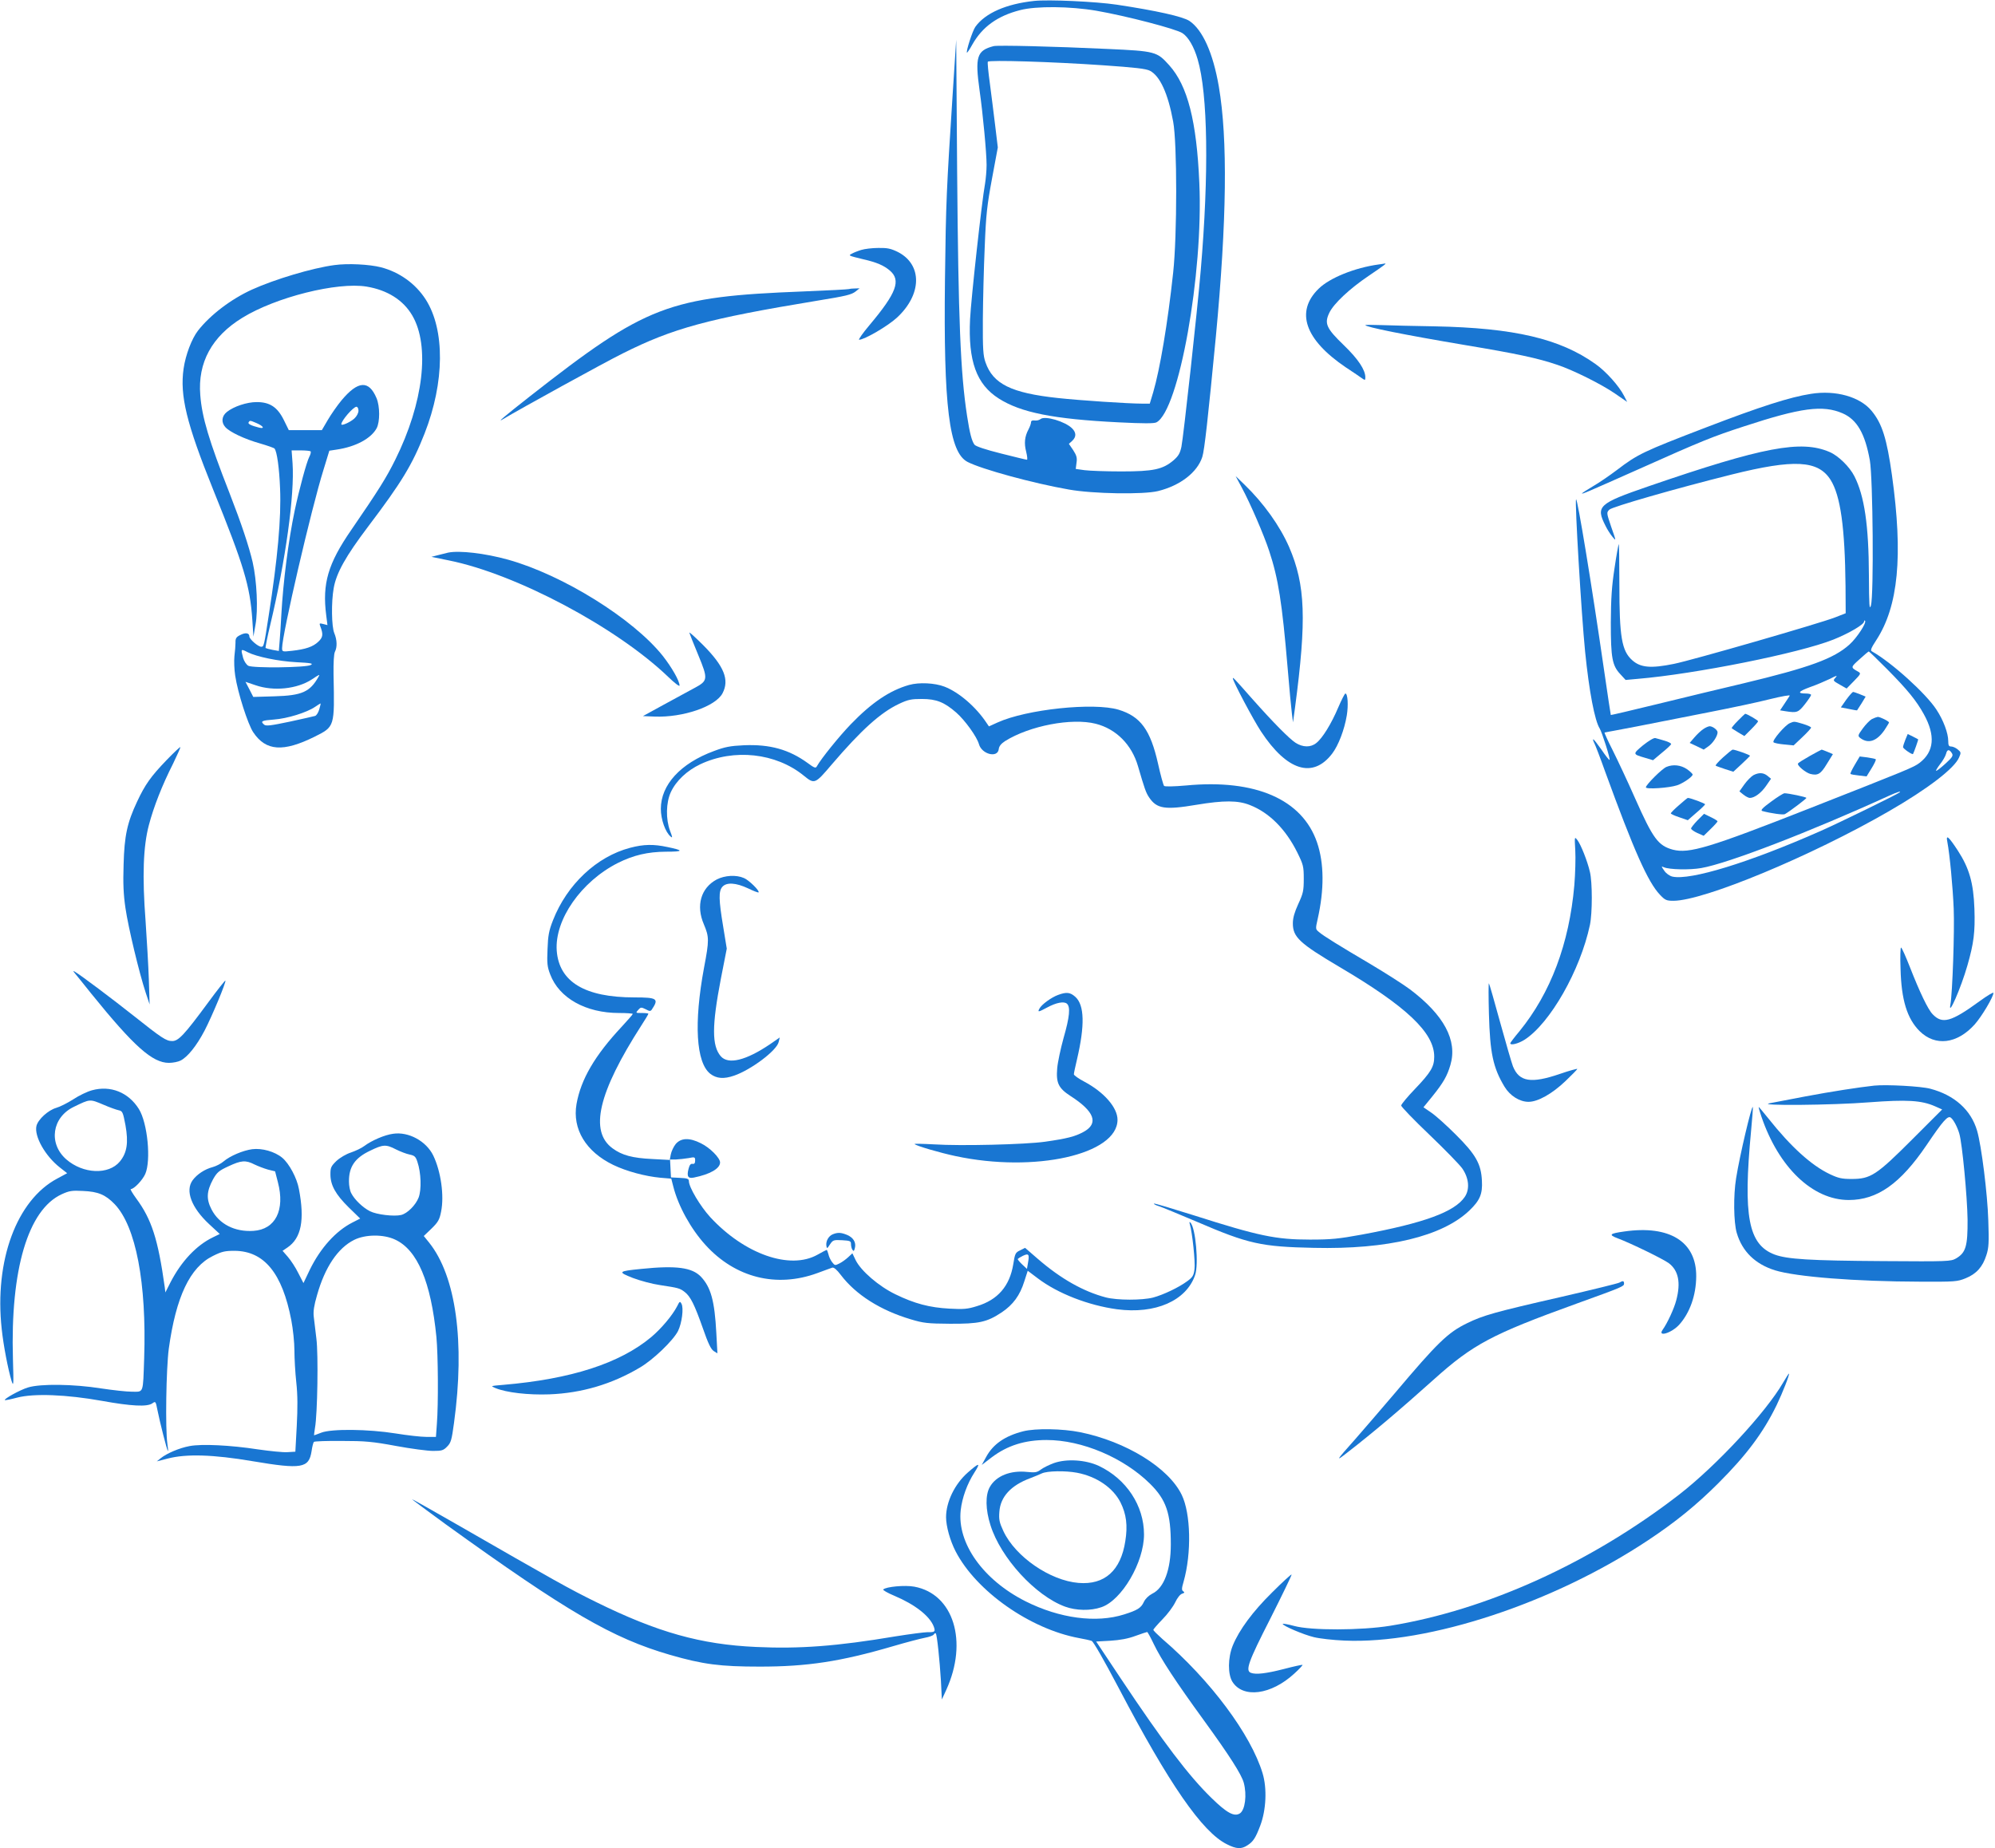 <?xml version="1.0" standalone="no"?>
<!DOCTYPE svg PUBLIC "-//W3C//DTD SVG 20010904//EN"
 "http://www.w3.org/TR/2001/REC-SVG-20010904/DTD/svg10.dtd">
<svg version="1.0" xmlns="http://www.w3.org/2000/svg"
 width="1280pt" height="1186pt" viewBox="0 0 1280 1186"
 preserveAspectRatio="xMidYMid meet">
<g transform="translate(0,1186) scale(0.1,-0.1)"
fill="#1976d2" stroke="none">
<path d="M6635 11854 c-179 -19 -314 -78 -377 -166 -19 -27 -61 -158 -54 -166
2 -1 18 22 35 53 64 113 161 183 306 220 103 27 320 25 490 -4 190 -33 513
-117 552 -144 38 -25 74 -88 97 -167 66 -222 73 -733 20 -1354 -21 -252 -111
-1070 -124 -1133 -9 -42 -19 -59 -51 -87 -69 -58 -128 -71 -334 -71 -99 0
-205 4 -236 8 l-57 8 5 40 c5 31 0 47 -21 80 l-28 41 21 19 c27 25 27 53 0 80
-45 45 -175 83 -203 60 -8 -7 -25 -11 -38 -9 -15 2 -23 -2 -23 -12 0 -8 -7
-28 -16 -45 -25 -47 -29 -89 -15 -144 7 -28 9 -51 5 -51 -5 0 -79 18 -166 40
-100 25 -163 46 -171 57 -17 24 -30 72 -47 183 -43 279 -56 616 -64 1570 l-6
845 -23 -355 c-39 -607 -43 -682 -49 -1180 -10 -817 27 -1113 145 -1174 91
-47 420 -137 649 -177 156 -28 480 -33 573 -10 142 35 252 120 284 219 14 43
37 253 87 772 70 744 77 1267 19 1605 -37 215 -104 364 -189 421 -44 28 -208
65 -466 104 -134 20 -438 34 -530 24z"/>
<path d="M6375 11564 c-108 -28 -120 -68 -90 -284 21 -147 45 -401 45 -479 0
-35 -5 -90 -10 -120 -20 -107 -90 -742 -96 -869 -13 -269 41 -418 184 -509
141 -90 349 -132 769 -153 161 -8 228 -8 243 0 144 77 301 952 275 1535 -17
397 -75 625 -193 756 -79 88 -88 91 -397 105 -339 16 -704 25 -730 18z m705
-123 c203 -14 273 -22 298 -35 64 -33 116 -145 149 -326 26 -137 26 -733 0
-970 -35 -326 -85 -620 -128 -767 l-22 -73 -48 0 c-91 0 -404 21 -541 36 -299
32 -417 90 -465 229 -15 42 -18 84 -17 275 1 124 6 333 12 465 8 207 15 268
47 440 l37 199 -17 141 c-9 77 -25 199 -34 270 -10 72 -16 134 -13 139 7 12
410 0 742 -23z"/>
<path d="M5525 10256 c-23 -7 -50 -18 -60 -24 -23 -12 -23 -12 75 -36 84 -19
130 -39 168 -71 75 -63 45 -144 -130 -352 -43 -51 -72 -93 -66 -93 34 0 183
87 242 141 162 149 165 341 7 422 -45 22 -67 27 -125 26 -39 0 -89 -6 -111
-13z"/>
<path d="M2145 10159 c-142 -19 -382 -91 -528 -157 -136 -62 -268 -163 -347
-264 -40 -52 -79 -154 -92 -243 -25 -174 19 -353 189 -775 199 -492 237 -619
252 -838 l7 -107 13 75 c18 96 9 284 -18 403 -24 102 -71 244 -148 442 -133
340 -177 487 -188 630 -17 208 74 376 270 496 214 132 609 231 797 200 133
-22 235 -86 293 -185 115 -196 72 -562 -109 -926 -57 -115 -105 -192 -282
-450 -150 -217 -187 -345 -161 -548 l8 -63 -27 7 c-24 6 -26 5 -20 -12 21 -54
19 -73 -12 -102 -34 -32 -80 -48 -169 -58 -62 -7 -63 -6 -63 18 0 86 188 897
266 1145 l37 121 46 7 c124 18 223 72 258 138 21 41 21 139 -1 192 -49 117
-119 113 -225 -14 -28 -34 -67 -90 -88 -126 l-38 -65 -106 0 -106 0 -32 65
c-41 83 -90 115 -174 115 -63 0 -147 -28 -191 -63 -34 -27 -38 -67 -10 -98 28
-31 122 -76 221 -104 48 -14 91 -29 94 -33 16 -17 31 -127 36 -257 8 -190 -16
-451 -73 -815 -30 -195 -31 -200 -48 -200 -20 0 -76 49 -76 66 0 23 -25 27
-59 9 -25 -12 -31 -22 -30 -48 0 -17 -3 -57 -7 -88 -3 -30 -1 -86 5 -124 16
-109 82 -314 116 -364 81 -121 192 -128 394 -28 129 65 128 61 121 398 -1 78
2 134 9 147 15 29 14 76 -4 119 -18 42 -20 200 -4 289 17 98 78 206 220 394
215 284 284 397 363 598 129 329 132 666 7 861 -65 101 -168 175 -287 206 -75
19 -213 26 -299 14z m155 -934 c0 -15 -11 -36 -26 -50 -26 -24 -84 -50 -84
-37 0 23 77 112 97 112 7 0 13 -11 13 -25z m-656 -79 c45 -19 58 -39 19 -30
-52 13 -74 24 -68 34 8 13 9 13 49 -4z m349 -182 c3 -4 0 -19 -8 -34 -18 -34
-65 -209 -94 -345 -41 -196 -74 -456 -86 -670 -3 -60 -8 -137 -11 -171 l-5
-61 -40 7 c-22 4 -42 10 -45 12 -2 3 11 70 30 149 98 410 157 835 143 1037
l-6 82 58 0 c32 0 60 -3 64 -6z m-404 -1289 c57 -29 197 -58 311 -64 96 -5
112 -8 94 -18 -29 -17 -371 -21 -401 -5 -12 7 -27 29 -33 50 -16 59 -15 60 29
37z m455 -157 c-55 -98 -106 -121 -284 -126 l-135 -4 -25 49 -25 48 65 -22
c116 -40 266 -24 360 37 51 34 54 35 44 18z m4 -211 c-6 -20 -18 -39 -27 -41
-9 -3 -82 -19 -164 -37 -119 -25 -150 -29 -162 -19 -26 22 -17 27 63 33 85 6
210 45 263 81 19 13 35 23 36 22 1 -1 -3 -19 -9 -39z"/>
<path d="M8845 10163 c-153 -21 -314 -86 -385 -156 -150 -147 -88 -326 173
-503 49 -32 97 -65 108 -73 17 -12 19 -11 19 8 0 48 -46 117 -137 205 -114
110 -127 140 -94 209 28 59 131 155 251 236 103 70 119 82 105 80 -6 -1 -23
-4 -40 -6z"/>
<path d="M5445 10005 c-5 -2 -136 -9 -290 -15 -868 -34 -1008 -88 -1755 -673
-169 -133 -219 -175 -170 -145 101 61 644 360 765 420 323 162 547 223 1245
338 191 31 223 39 250 60 l25 20 -30 -1 c-16 0 -34 -2 -40 -4z"/>
<path d="M8760 9774 c0 -12 247 -62 645 -129 324 -54 461 -83 587 -126 102
-34 282 -124 368 -183 l80 -55 -20 39 c-32 63 -115 156 -183 204 -228 163
-523 232 -1032 242 -132 2 -286 6 -342 8 -57 2 -103 2 -103 0z"/>
<path d="M11620 9333 c-136 -21 -326 -82 -675 -216 -404 -155 -437 -171 -571
-273 -45 -34 -113 -81 -153 -104 -39 -23 -71 -44 -71 -46 0 -6 30 7 365 156
409 183 472 208 674 274 366 120 506 139 633 84 92 -40 144 -129 175 -302 20
-115 26 -865 7 -931 -10 -33 -12 0 -13 192 -1 323 -29 511 -93 637 -31 61
-103 132 -160 156 -182 78 -424 33 -1163 -221 -319 -110 -338 -127 -274 -253
11 -23 31 -54 45 -71 24 -29 24 -28 -8 63 -31 92 -31 93 -12 112 18 18 420
134 784 225 401 100 555 92 635 -34 64 -102 92 -305 96 -681 l1 -175 -69 -27
c-98 -38 -918 -275 -1034 -298 -147 -30 -214 -24 -267 24 -67 60 -82 150 -82
483 0 147 -2 264 -4 262 -2 -2 -15 -71 -27 -154 -18 -117 -23 -194 -24 -350 0
-228 9 -276 62 -332 l33 -36 77 7 c370 31 1038 165 1256 252 100 40 197 97
197 116 0 6 3 9 6 5 12 -12 -52 -110 -100 -153 -100 -90 -255 -147 -681 -249
-132 -31 -377 -90 -544 -131 -167 -41 -305 -73 -306 -72 -1 2 -21 134 -44 293
-79 546 -170 1099 -179 1091 -9 -10 34 -735 58 -976 26 -258 62 -445 94 -495
15 -25 69 -195 63 -201 -2 -3 -26 27 -52 66 -27 38 -50 68 -53 66 -2 -2 1 -13
7 -24 6 -11 38 -94 70 -184 184 -505 274 -708 351 -789 33 -35 42 -39 87 -39
194 0 885 287 1383 575 248 143 422 276 450 346 13 29 12 33 -9 50 -13 11 -32
19 -42 19 -15 0 -19 7 -19 35 0 50 -31 134 -76 202 -67 103 -288 303 -413 373
-12 6 -7 20 27 72 142 218 173 540 101 1058 -33 235 -63 332 -131 414 -74 90
-230 134 -388 109z m486 -1765 c133 -134 190 -205 237 -290 76 -137 67 -241
-27 -313 -38 -29 -73 -43 -706 -292 -643 -253 -773 -292 -877 -265 -94 26
-127 70 -242 329 -48 109 -114 249 -145 311 -31 61 -54 112 -51 112 3 0 97 18
208 39 111 22 319 63 462 91 143 28 319 65 392 84 73 18 129 28 126 22 -4 -6
-19 -30 -34 -52 l-28 -42 37 -6 c71 -11 80 -8 122 45 22 28 40 55 40 60 0 5
-15 9 -33 9 -58 0 -50 13 26 41 41 14 98 39 128 53 44 23 50 24 36 8 -18 -19
-17 -20 27 -45 l44 -25 47 48 c43 44 46 49 29 59 -51 29 -52 28 6 80 30 28 57
50 60 51 3 0 55 -51 116 -112z m418 -542 c9 -15 2 -26 -43 -67 -30 -27 -56
-47 -59 -45 -2 3 10 22 26 43 17 21 34 51 38 66 7 30 21 31 38 3z m-335 -250
c-11 -11 -398 -200 -512 -250 -455 -201 -831 -316 -946 -291 -18 4 -40 19 -53
38 -20 29 -21 30 -2 22 34 -15 166 -18 239 -5 170 29 704 235 1205 464 51 23
79 32 69 22z"/>
<path d="M11846 7371 l-35 -50 51 -10 c28 -6 52 -10 53 -9 1 2 14 22 29 45
l26 43 -36 15 c-20 8 -40 15 -44 15 -5 0 -24 -22 -44 -49z"/>
<path d="M11150 7235 c-24 -24 -42 -46 -39 -48 2 -2 21 -14 42 -27 l39 -23 44
44 c24 24 44 47 44 51 0 6 -72 48 -83 48 -1 0 -23 -20 -47 -45z"/>
<path d="M12010 7246 c-14 -8 -40 -35 -59 -61 -32 -44 -32 -47 -15 -61 51 -38
104 -21 154 50 16 25 30 47 30 50 0 8 -57 36 -72 36 -7 -1 -24 -7 -38 -14z"/>
<path d="M11484 7220 c-30 -12 -116 -112 -105 -123 5 -5 36 -11 69 -14 l60 -6
56 53 c31 29 56 57 56 61 0 5 -23 15 -52 24 -58 17 -56 17 -84 5z"/>
<path d="M10929 7182 c-14 -9 -40 -33 -57 -53 l-31 -36 45 -21 45 -22 30 21
c29 20 59 66 59 90 0 15 -30 38 -50 39 -8 0 -27 -8 -41 -18z"/>
<path d="M12225 7114 c-8 -20 -15 -42 -15 -48 0 -10 60 -51 64 -44 6 10 35 92
33 94 -1 1 -17 9 -34 18 l-33 16 -15 -36z"/>
<path d="M10542 7078 c-68 -57 -68 -57 14 -81 l50 -15 56 47 c31 25 58 50 60
56 2 5 -17 15 -41 22 -24 7 -51 15 -60 17 -9 3 -41 -16 -79 -46z"/>
<path d="M11055 7000 c-30 -27 -51 -51 -47 -53 4 -3 31 -12 60 -22 l53 -17 52
48 c29 27 53 51 55 54 2 6 -95 40 -111 40 -4 0 -31 -22 -62 -50z"/>
<path d="M11613 7010 c-39 -22 -74 -44 -77 -49 -8 -12 49 -59 79 -67 48 -12
67 -1 106 64 l39 63 -35 15 c-19 8 -36 14 -37 14 -2 0 -35 -18 -75 -40z"/>
<path d="M11900 6952 c-17 -29 -30 -55 -27 -58 2 -3 26 -7 53 -10 l50 -6 32
52 c18 29 30 55 27 58 -3 3 -27 8 -54 12 l-49 6 -32 -54z"/>
<path d="M10692 6939 c-28 -11 -132 -115 -132 -131 0 -14 149 -4 200 13 39 13
100 55 100 69 0 5 -17 21 -37 35 -39 26 -88 32 -131 14z"/>
<path d="M11250 6886 c-14 -8 -40 -34 -58 -59 l-32 -45 26 -21 c15 -12 33 -21
41 -21 30 0 73 32 104 77 l32 46 -23 19 c-26 21 -55 22 -90 4z"/>
<path d="M11362 6715 c-55 -40 -68 -55 -55 -59 55 -15 134 -26 145 -20 32 18
138 99 138 104 0 6 -115 30 -141 30 -8 -1 -47 -25 -87 -55z"/>
<path d="M10773 6694 c-29 -25 -53 -49 -53 -53 0 -4 24 -15 54 -25 l55 -19 55
48 c31 26 56 51 56 54 0 6 -97 42 -111 41 -2 0 -28 -21 -56 -46z"/>
<path d="M10891 6596 c-22 -23 -41 -47 -41 -52 0 -6 18 -19 40 -29 l41 -18 44
43 c25 24 45 47 45 50 0 3 -20 16 -44 27 l-43 21 -42 -42z"/>
<path d="M7968 8730 c53 -98 142 -304 175 -405 59 -178 83 -333 118 -745 11
-135 24 -270 28 -300 l7 -55 13 95 c75 565 67 787 -38 1030 -59 135 -163 281
-286 400 l-57 55 40 -75z"/>
<path d="M2875 8314 c-11 -3 -40 -10 -64 -16 l-43 -11 112 -23 c432 -87 1077
-430 1408 -748 39 -38 72 -63 72 -55 0 30 -50 117 -108 191 -190 238 -641 519
-993 617 -148 41 -311 60 -384 45z"/>
<path d="M4423 7800 c2 -8 28 -73 57 -143 64 -155 63 -165 -25 -212 -33 -18
-121 -66 -195 -106 l-135 -74 75 -3 c182 -7 392 65 436 150 45 86 10 173 -124
308 -52 52 -92 88 -89 80z"/>
<path d="M7910 7507 c0 -18 132 -267 181 -341 166 -252 332 -304 456 -142 40
52 79 154 94 245 11 66 6 141 -9 141 -4 0 -25 -41 -46 -90 -44 -104 -101 -197
-141 -228 -36 -29 -86 -28 -133 2 -41 27 -142 129 -277 281 -120 136 -125 141
-125 132z"/>
<path d="M5833 7465 c-124 -35 -240 -113 -375 -253 -74 -77 -189 -219 -217
-269 -7 -14 -16 -11 -59 21 -120 87 -242 121 -409 114 -88 -4 -123 -11 -192
-37 -215 -79 -341 -217 -341 -371 0 -68 29 -150 63 -178 13 -11 12 -5 -4 37
-28 75 -26 181 5 248 34 73 103 138 189 179 216 102 485 73 664 -73 69 -56 72
-55 179 71 190 222 313 333 431 389 59 28 79 32 148 32 93 0 144 -21 220 -87
57 -50 133 -156 146 -203 18 -65 120 -91 127 -32 2 19 15 35 41 52 157 98 427
150 581 111 131 -33 231 -134 271 -271 43 -147 51 -171 72 -202 49 -73 102
-81 304 -47 175 29 266 29 343 -2 123 -48 229 -154 303 -303 39 -79 42 -90 42
-170 0 -77 -4 -94 -35 -161 -24 -53 -35 -89 -35 -125 0 -88 43 -128 300 -280
429 -253 607 -421 607 -575 0 -64 -20 -99 -123 -207 -49 -51 -89 -99 -89 -107
0 -7 81 -92 181 -187 99 -95 195 -193 212 -218 42 -62 48 -132 15 -181 -65
-96 -261 -168 -661 -242 -148 -27 -195 -32 -332 -32 -219 0 -329 23 -743 155
-140 44 -256 79 -258 76 -3 -3 12 -11 33 -17 21 -7 130 -52 243 -100 330 -142
413 -160 750 -167 474 -11 825 74 998 240 67 64 85 106 80 191 -5 107 -39 168
-168 296 -58 58 -128 121 -156 140 l-51 35 57 70 c70 87 95 130 116 202 46
157 -41 320 -260 485 -43 32 -156 104 -250 160 -210 124 -304 182 -334 208
-22 18 -22 20 -8 82 43 190 42 359 -4 493 -95 276 -395 407 -839 365 -79 -7
-137 -8 -142 -3 -5 5 -23 70 -39 143 -49 217 -112 303 -253 346 -159 48 -590
3 -777 -82 l-55 -25 -15 22 c-68 103 -177 197 -270 233 -62 24 -163 29 -227
11z"/>
<path d="M1069 6983 c-101 -105 -138 -157 -189 -266 -64 -136 -82 -219 -87
-404 -4 -122 -1 -192 12 -280 18 -124 88 -416 130 -543 l25 -75 -5 160 c-3 88
-13 257 -21 375 -22 288 -15 479 21 615 31 118 85 256 156 396 27 56 48 103
46 105 -2 2 -42 -35 -88 -83z"/>
<path d="M10107 6404 c3 -50 0 -150 -6 -224 -33 -376 -152 -691 -352 -937 -33
-39 -59 -74 -59 -77 0 -16 51 -3 91 22 164 105 358 445 420 737 16 76 16 274
0 340 -16 70 -58 175 -80 204 -19 24 -19 24 -14 -65z"/>
<path d="M12494 6459 c16 -85 35 -288 41 -429 6 -142 -8 -544 -21 -615 -17
-88 68 106 109 250 41 143 50 214 45 363 -6 167 -33 261 -107 375 -59 90 -77
105 -67 56z"/>
<path d="M4043 6420 c-214 -56 -405 -235 -495 -465 -26 -66 -32 -98 -35 -185
-4 -90 -2 -113 17 -162 57 -152 228 -248 442 -248 49 0 88 -3 88 -6 0 -3 -32
-40 -71 -82 -173 -185 -262 -338 -290 -496 -28 -161 60 -306 236 -391 85 -41
205 -73 301 -82 l71 -6 13 -51 c32 -126 113 -272 207 -375 191 -210 455 -276
717 -180 45 17 88 32 96 35 10 3 29 -13 54 -46 97 -128 255 -228 451 -286 80
-24 107 -27 250 -28 186 -1 237 10 332 73 73 49 117 109 145 199 l22 68 65
-49 c128 -97 324 -173 507 -198 247 -33 446 55 502 220 24 69 3 303 -30 336
-7 7 -8 3 -4 -10 16 -54 36 -245 30 -288 -5 -42 -12 -53 -48 -79 -53 -39 -151
-86 -218 -104 -71 -18 -229 -18 -303 1 -144 38 -288 119 -436 247 l-82 71 -32
-16 c-30 -14 -33 -20 -44 -90 -23 -139 -99 -228 -233 -268 -60 -19 -86 -21
-177 -16 -127 7 -223 32 -346 92 -106 51 -221 150 -255 219 l-21 44 -27 -25
c-15 -14 -40 -32 -56 -40 -28 -14 -30 -14 -47 8 -10 13 -21 36 -24 52 -4 15
-9 27 -11 27 -2 0 -29 -14 -59 -31 -176 -99 -468 3 -688 241 -64 70 -137 192
-137 231 0 15 -10 19 -57 21 l-58 3 -3 58 -3 57 38 0 c21 1 57 5 81 9 40 8 42
7 42 -16 0 -17 -5 -23 -17 -21 -11 2 -19 -7 -25 -31 -13 -49 -4 -65 34 -57
104 21 168 58 168 97 0 29 -65 95 -123 123 -73 37 -127 35 -161 -4 -14 -17
-28 -47 -32 -67 l-7 -36 -111 6 c-128 6 -195 24 -255 68 -151 109 -93 358 184
789 25 38 45 72 45 75 0 3 -19 5 -42 5 -40 0 -41 0 -23 20 16 18 19 18 48 4
24 -13 31 -14 39 -2 47 70 35 78 -112 78 -318 0 -483 100 -498 300 -14 199
157 444 393 563 100 50 191 71 307 72 115 0 117 8 10 30 -89 19 -152 18 -239
-5z m2552 -2667 l-6 -35 -30 28 c-16 15 -29 31 -29 34 0 4 15 13 33 22 38 18
43 10 32 -49z"/>
<path d="M4599 6217 c-102 -54 -135 -168 -83 -288 34 -81 35 -101 1 -279 -66
-356 -51 -608 40 -680 40 -31 87 -35 153 -12 108 37 274 161 286 216 l7 29
-62 -43 c-155 -105 -269 -133 -317 -77 -57 67 -57 195 1 496 l38 194 -23 141
c-29 174 -30 228 -5 256 27 30 87 26 164 -10 35 -17 66 -29 68 -26 9 9 -63 80
-94 92 -50 22 -123 17 -174 -9z"/>
<path d="M12194 5643 c5 -199 42 -319 122 -399 101 -100 241 -83 354 43 46 52
120 177 120 202 0 6 -39 -17 -87 -52 -185 -135 -241 -150 -303 -85 -30 30 -84
144 -145 300 -28 71 -53 128 -58 128 -4 0 -6 -62 -3 -137z"/>
<path d="M481 5614 c8 -10 56 -68 104 -129 275 -340 393 -445 499 -445 26 0
60 7 75 15 45 23 102 94 153 191 48 92 141 315 134 322 -2 2 -52 -61 -110
-140 -154 -209 -191 -248 -231 -248 -39 0 -66 18 -250 164 -131 104 -341 262
-375 281 -13 7 -12 5 1 -11z"/>
<path d="M9553 5355 c7 -252 26 -345 100 -468 35 -58 97 -97 154 -97 60 0 151
51 237 133 42 40 76 75 76 78 0 3 -51 -11 -112 -32 -184 -63 -261 -51 -301 49
-8 21 -45 148 -82 282 -37 135 -69 247 -72 250 -3 3 -3 -85 0 -195z"/>
<path d="M6789 5476 c-42 -15 -106 -61 -120 -88 -13 -24 -7 -23 49 7 59 32
108 41 127 25 24 -20 18 -85 -21 -220 -19 -69 -38 -157 -41 -196 -8 -94 9
-127 86 -177 154 -99 182 -176 83 -230 -55 -30 -107 -43 -247 -63 -128 -18
-541 -28 -712 -17 -73 4 -129 5 -125 2 12 -12 163 -56 262 -77 508 -109 1040
10 1040 233 0 78 -86 177 -214 245 -36 19 -66 40 -66 47 0 6 9 49 20 95 51
218 48 348 -10 401 -33 30 -57 33 -111 13z"/>
<path d="M12025 4894 c-101 -11 -275 -38 -440 -69 -99 -19 -202 -39 -230 -44
-95 -17 404 -13 639 6 240 18 334 13 422 -26 l45 -20 -193 -193 c-229 -229
-266 -253 -388 -253 -63 0 -85 5 -140 31 -118 56 -249 175 -393 356 -34 42
-62 76 -63 75 -2 -1 6 -29 17 -61 111 -327 329 -536 561 -536 183 0 331 105
498 351 108 160 138 193 157 177 18 -14 42 -61 54 -102 19 -64 51 -407 53
-551 1 -172 -11 -213 -74 -250 -34 -19 -48 -20 -470 -17 -470 3 -613 12 -694
42 -169 64 -203 245 -151 794 8 83 13 151 11 153 -8 9 -84 -312 -107 -457 -18
-110 -16 -283 4 -351 35 -119 118 -200 245 -240 136 -42 518 -72 932 -73 223
-1 238 0 292 22 69 28 109 73 133 149 15 46 17 81 12 222 -5 169 -44 481 -72
576 -39 133 -145 228 -300 269 -59 16 -281 28 -360 20z"/>
<path d="M590 4864 c-30 -8 -84 -34 -120 -58 -36 -23 -85 -48 -110 -55 -51
-15 -115 -73 -126 -115 -16 -66 56 -194 151 -268 l46 -36 -63 -34 c-261 -138
-405 -527 -357 -966 11 -105 41 -260 63 -332 13 -41 14 -29 9 140 -17 573 97
958 313 1057 48 22 66 25 137 21 97 -4 144 -24 203 -85 136 -143 205 -505 189
-988 -8 -232 -2 -215 -79 -215 -35 0 -123 10 -197 21 -175 28 -390 31 -470 6
-52 -16 -156 -74 -148 -81 2 -2 38 5 79 16 108 28 316 20 545 -21 188 -34 289
-39 322 -16 21 15 22 14 33 -42 16 -81 61 -257 67 -263 3 -3 1 18 -3 45 -14
95 -8 482 9 611 46 333 136 523 283 595 58 29 78 33 140 33 189 -2 305 -143
363 -445 11 -57 20 -144 20 -194 0 -49 5 -142 12 -205 9 -82 9 -162 3 -280
l-9 -165 -51 -3 c-28 -2 -113 7 -190 18 -176 27 -360 36 -438 21 -65 -12 -147
-47 -185 -78 l-25 -20 70 18 c119 31 292 26 545 -17 315 -53 361 -45 378 64 4
29 11 56 15 60 4 4 85 7 179 6 149 0 196 -4 347 -32 97 -18 204 -32 239 -32
55 0 66 3 90 28 24 24 29 41 44 152 71 518 13 941 -160 1157 l-34 42 50 48
c42 41 51 57 61 108 21 102 -1 258 -50 360 -45 93 -159 155 -258 140 -54 -7
-137 -43 -184 -78 -18 -14 -57 -32 -86 -42 -31 -10 -70 -33 -93 -54 -35 -34
-39 -43 -39 -86 0 -70 33 -129 117 -212 l74 -72 -49 -25 c-107 -54 -206 -164
-274 -303 l-41 -86 -33 64 c-17 35 -48 82 -67 104 l-34 39 31 21 c89 60 112
176 74 375 -13 72 -63 164 -107 201 -48 40 -130 63 -193 55 -59 -8 -142 -43
-183 -78 -17 -15 -49 -31 -71 -37 -50 -13 -100 -46 -128 -84 -49 -67 -8 -176
106 -282 l68 -63 -45 -22 c-105 -51 -201 -153 -270 -286 l-34 -67 -4 34 c-43
307 -84 435 -183 569 -24 33 -40 60 -35 60 21 0 75 57 93 97 38 87 15 327 -41
417 -67 107 -182 153 -301 120z m75 -93 c39 -17 82 -32 96 -35 25 -5 28 -12
44 -96 20 -112 10 -177 -36 -233 -72 -87 -236 -80 -344 14 -116 102 -91 270
49 337 105 51 101 51 191 13z m1875 -286 c28 -14 67 -29 87 -33 33 -7 40 -13
51 -47 24 -70 27 -179 8 -229 -19 -49 -72 -102 -112 -112 -45 -11 -157 2 -200
24 -46 23 -99 74 -120 115 -9 16 -15 49 -15 75 -1 95 38 152 135 198 84 41
102 42 166 9z m-907 -97 c23 -11 62 -26 87 -33 l45 -11 18 -70 c47 -179 -16
-303 -157 -312 -120 -8 -221 44 -269 138 -34 66 -32 115 10 193 25 44 37 55
98 83 83 39 111 41 168 12z m902 -482 c143 -66 230 -271 265 -625 11 -115 13
-432 3 -558 l-6 -83 -62 0 c-34 0 -122 10 -196 22 -174 28 -412 31 -478 5 -24
-9 -44 -17 -46 -17 -1 0 2 21 6 48 16 88 22 471 9 572 -6 52 -14 116 -17 142
-4 33 2 72 21 137 51 181 134 303 238 355 72 36 189 37 263 2z"/>
<path d="M10421 3958 c-93 -13 -102 -21 -44 -43 86 -32 295 -134 331 -161 61
-47 77 -124 47 -237 -13 -52 -57 -147 -87 -189 -36 -50 57 -22 106 32 68 76
108 188 109 309 2 223 -170 331 -462 289z"/>
<path d="M5343 3940 c-27 -11 -45 -44 -41 -73 3 -21 5 -20 23 8 19 28 23 30
78 27 51 -3 57 -5 57 -25 0 -12 4 -29 9 -36 8 -12 11 -9 16 11 9 36 -10 67
-50 84 -39 16 -60 17 -92 4z"/>
<path d="M4115 3718 c-150 -15 -154 -19 -55 -58 47 -18 126 -39 175 -46 119
-18 127 -20 159 -45 36 -28 62 -80 116 -233 33 -95 51 -133 69 -145 l24 -15
-7 130 c-11 208 -35 294 -99 362 -57 59 -157 73 -382 50z"/>
<path d="M10390 3630 c-8 -5 -175 -46 -370 -91 -434 -99 -503 -119 -606 -169
-124 -60 -190 -124 -466 -451 -91 -107 -206 -240 -254 -295 -124 -139 -128
-146 -49 -84 164 127 340 276 555 469 251 225 370 289 915 486 299 108 305
111 305 129 0 18 -8 19 -30 6z"/>
<path d="M4345 3479 c-31 -60 -103 -145 -166 -198 -202 -169 -515 -270 -949
-307 -83 -7 -84 -7 -53 -20 71 -30 214 -46 348 -41 207 8 400 65 579 171 85
49 215 174 246 235 25 50 38 149 22 176 -9 17 -12 15 -27 -16z"/>
<path d="M11441 2989 c-112 -193 -427 -532 -666 -718 -564 -437 -1235 -742
-1856 -843 -186 -30 -508 -31 -616 -1 -40 11 -73 16 -73 13 0 -12 133 -69 200
-85 36 -9 124 -19 196 -22 539 -24 1342 241 1947 643 178 118 312 227 453 368
179 179 287 323 373 500 39 81 84 196 79 202 -2 1 -18 -25 -37 -57z"/>
<path d="M6565 2676 c-117 -30 -193 -82 -238 -165 l-28 -51 64 49 c101 76 212
111 352 111 227 0 494 -113 664 -281 104 -103 133 -190 133 -389 0 -163 -44
-280 -119 -316 -23 -12 -44 -32 -54 -53 -18 -39 -41 -53 -126 -80 -179 -57
-414 -26 -633 84 -272 137 -440 373 -416 585 9 80 42 170 87 240 43 67 33 67
-42 1 -83 -73 -139 -188 -139 -286 0 -59 26 -151 61 -219 132 -256 478 -499
792 -557 34 -6 70 -14 81 -18 11 -4 77 -119 173 -301 324 -618 537 -926 695
-1004 61 -31 93 -32 131 -7 38 24 53 48 83 127 38 101 44 238 15 335 -75 249
-335 598 -644 863 -31 28 -57 53 -57 58 0 4 26 34 58 67 32 32 69 82 82 109
14 30 33 53 45 56 15 5 17 8 7 15 -11 7 -11 18 2 62 52 183 46 438 -12 557
-84 174 -357 342 -651 402 -114 23 -286 26 -366 6z m837 -1364 c48 -100 140
-240 323 -492 164 -226 240 -345 255 -399 21 -78 9 -175 -25 -197 -36 -23 -84
3 -182 99 -145 141 -307 354 -583 768 l-157 236 91 5 c62 4 113 13 161 31 39
14 72 25 75 25 3 1 22 -34 42 -76z"/>
<path d="M6762 2472 c-30 -11 -67 -29 -83 -41 -25 -19 -38 -21 -87 -16 -108
12 -201 -25 -241 -96 -30 -52 -28 -146 4 -246 66 -210 288 -452 478 -522 71
-26 164 -28 233 -4 131 44 274 288 274 467 0 185 -113 356 -290 440 -84 39
-206 47 -288 18z m148 -62 c126 -24 231 -96 279 -190 38 -76 47 -149 31 -249
-29 -189 -133 -282 -300 -268 -183 15 -405 168 -482 332 -26 56 -30 75 -26
125 7 96 74 169 198 215 25 10 59 23 75 31 35 16 150 18 225 4z"/>
<path d="M2860 2079 c783 -564 1068 -730 1440 -838 212 -61 321 -75 575 -75
304 0 517 32 855 131 85 25 177 49 204 54 27 5 53 14 57 21 4 7 10 10 13 7 8
-8 25 -171 33 -304 l6 -120 28 61 c142 311 47 617 -205 663 -59 11 -181 0
-199 -18 -4 -4 27 -22 70 -40 133 -56 228 -130 254 -198 12 -33 7 -37 -39 -36
-20 0 -113 -12 -207 -27 -374 -63 -616 -81 -893 -68 -356 16 -633 94 -1027
288 -171 84 -264 136 -902 503 -150 86 -276 157 -279 157 -3 0 94 -72 216
-161z"/>
<path d="M8163 1643 c-125 -123 -213 -242 -254 -343 -31 -78 -32 -182 -2 -231
68 -108 248 -85 397 52 31 28 55 54 53 56 -3 2 -57 -10 -122 -27 -114 -29
-177 -36 -209 -24 -37 14 -18 69 125 349 77 153 138 279 136 282 -3 2 -59 -49
-124 -114z"/>
</g>
</svg>
